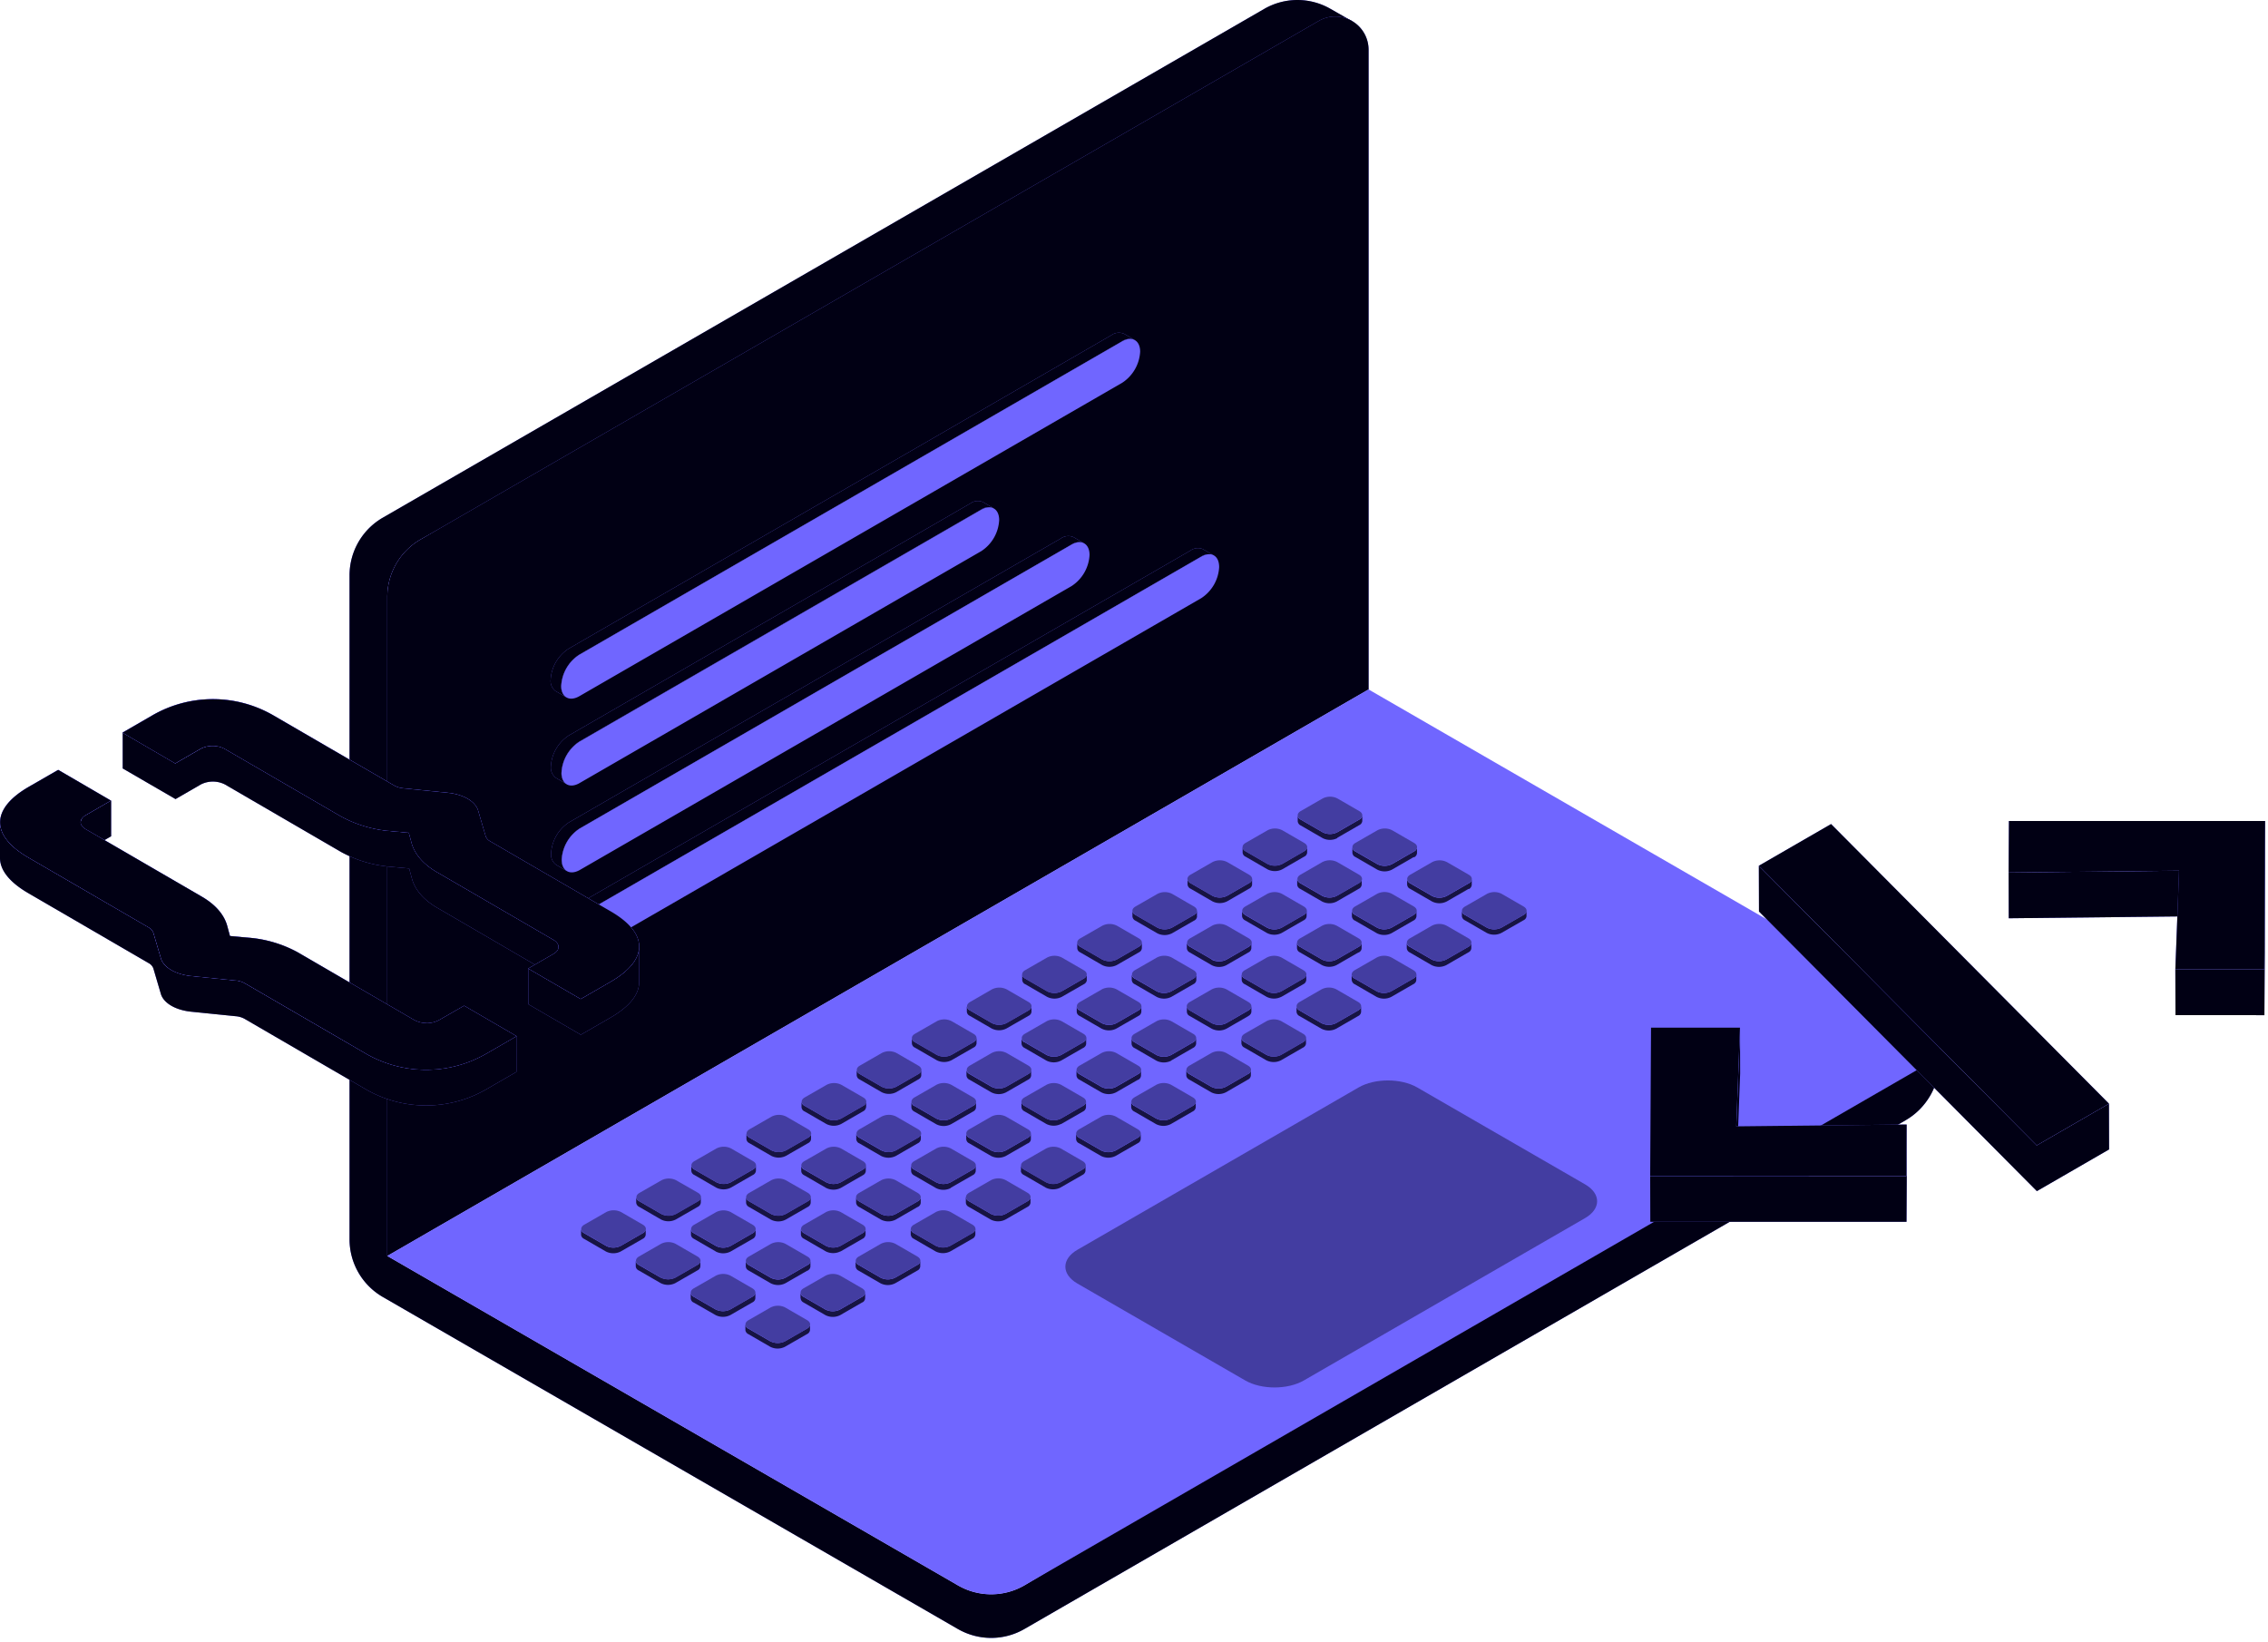 <svg xmlns="http://www.w3.org/2000/svg" xmlns:xlink="http://www.w3.org/1999/xlink" width="279" height="202" fill="none" xmlns:v="https://vecta.io/nano"><style><![CDATA[.B{fill:#010014}.C{fill:#7066ff}.D{fill-rule:evenodd}.E{opacity:.15}]]></style><use xlink:href="#B" class="C"/><use xlink:href="#B" opacity=".25" class="B"/><use xlink:href="#C" class="C"/><g class="B"><use xlink:href="#C" opacity=".5"/><path opacity=".3" d="M163.715 9.342v71.279c.001.458-.118.909-.346 1.307s-.556.729-.952.96L54.25 145.333a1.306 1.306 0 0 1-.656.183c-.231.001-.458-.06-.658-.174a1.302 1.302 0 0 1-.48-.484c-.114-.2-.172-.43-.169-.66V72.919a2.612 2.612 0 0 1 1.298-2.264L161.752 8.21a1.302 1.302 0 0 1 .656-.183 1.298 1.298 0 0 1 .658.174 1.305 1.305 0 0 1 .48.483c.114.201.172.428.17.66h0z"/></g><path d="M236.5 124.16l-68.152-39.35-120.714 69.695L117.84 195.03a8.175 8.175 0 0 0 8.178 0L236.5 131.24a4.079 4.079 0 0 0 1.498-1.496 4.084 4.084 0 0 0 0-4.088 4.079 4.079 0 0 0-1.498-1.496h0z" class="C"/><path opacity=".4" d="M194.987 145.696c1.98 1.143 1.98 3.012 0 4.155l-34.6 19.975c-1.98 1.142-5.217 1.142-7.195 0L132.54 157.9c-1.978-1.143-1.978-3.012 0-4.155l34.598-19.974c1.98-1.143 5.217-1.143 7.195 0l20.655 11.925z" class="B"/><g opacity=".8" class="B"><path d="M164.505 103.067l2.7-1.558c.103-.045.193-.116.26-.207s.107-.198.118-.3v-.694a.634.634 0 0 1-.118.311.638.638 0 0 1-.259.209l-2.7 1.558c-.28.142-.588.216-.9.216a1.984 1.984 0 0 1-.901-.216l-2.696-1.558c-.1-.047-.2-.12-.254-.2s-.104-.198-.114-.3v.7a.629.629 0 0 0 .114.309.631.631 0 0 0 .254.21l2.696 1.558a1.984 1.984 0 0 0 .901.216 1.986 1.986 0 0 0 .9-.216zm-3.705 1.83v-.7c-.012.1-.052.218-.118.308s-.154.163-.256.2l-2.7 1.558c-.28.14-.588.214-.9.214s-.62-.074-.9-.214l-2.695-1.558c-.102-.047-.2-.12-.254-.2a.63.63 0 0 1-.115-.31v.694c.01.1.048.22.113.3s.154.164.256.2l2.695 1.558a2.001 2.001 0 0 0 .901.214 1.998 1.998 0 0 0 .901-.214l2.7-1.558c.102-.046.2-.118.257-.2s.106-.198.117-.3zm-6.772 3.222v.706c-.01.112-.052.22-.117.3s-.155.164-.257.2l-2.7 1.558c-.28.142-.6.216-.902.216a1.988 1.988 0 0 1-.902-.216l-2.693-1.558a.625.625 0 0 1-.255-.209.627.627 0 0 1-.114-.3v-.7a.63.63 0 0 0 .115.309.626.626 0 0 0 .254.21l2.695 1.558a1.987 1.987 0 0 0 1.802 0l2.7-1.558a.623.623 0 0 0 .262-.215c.066-.095.105-.205.112-.32zm-6.78 4.6v-.686c-.012.1-.053.217-.118.306s-.154.16-.256.206l-2.7 1.558a2.001 2.001 0 0 1-.901.214 1.998 1.998 0 0 1-.901-.214l-2.695-1.558c-.103-.046-.2-.118-.255-.2s-.105-.198-.114-.3v.693a.636.636 0 0 0 .114.31.633.633 0 0 0 .255.209l2.692 1.558a2.001 2.001 0 0 0 .901.214 1.998 1.998 0 0 0 .901-.214l2.713-1.558c.103-.046.2-.118.257-.2s.106-.198.117-.3zm-6.778 3.228v.694a.64.64 0 0 1-.117.31.658.658 0 0 1-.257.21l-2.713 1.558a1.987 1.987 0 0 1-.901.216 1.984 1.984 0 0 1-.901-.216l-2.693-1.558c-.102-.046-.2-.118-.255-.2a.629.629 0 0 1-.114-.309v-.7c.01.112.05.218.114.3a.633.633 0 0 0 .255.209l2.695 1.558a1.988 1.988 0 0 0 .9.215 1.982 1.982 0 0 0 .9-.215l2.7-1.558c.103-.046.192-.12.257-.2s.106-.2.117-.312zm-6.78 4.607v-.7c-.01.1-.052.218-.117.308a.655.655 0 0 1-.256.21l-2.7 1.557c-.28.143-.6.217-.902.217s-.623-.074-.903-.217l-2.692-1.557c-.102-.046-.2-.12-.255-.2s-.104-.198-.114-.3v.694a.629.629 0 0 0 .114.309c.065.1.153.164.255.2l2.692 1.558a2.001 2.001 0 0 0 .901.214 1.998 1.998 0 0 0 .901-.214l2.714-1.558a.63.63 0 0 0 .256-.21.633.633 0 0 0 .117-.309zm-6.8 3.222v.693c-.01.112-.05.22-.117.3s-.154.164-.257.2l-2.713 1.558a1.987 1.987 0 0 1-1.802 0l-2.695-1.558c-.102-.046-.2-.12-.254-.2a.64.64 0 0 1-.115-.309v-.693a.636.636 0 0 0 .114.31.62.62 0 0 0 .255.209l2.692 1.558a1.999 1.999 0 0 0 1.802 0l2.713-1.558c.103-.046.193-.118.26-.2a.634.634 0 0 0 .118-.31zm-6.76 4.606v-.7c-.012.112-.053.218-.12.3a.631.631 0 0 1-.258.208l-2.713 1.558a1.987 1.987 0 0 1-1.802 0l-2.692-1.558a.62.62 0 0 1-.255-.209.636.636 0 0 1-.114-.31v.693a.641.641 0 0 0 .115.31c.065.092.152.163.254.2l2.695 1.558a1.998 1.998 0 0 0 .901.214 2.001 2.001 0 0 0 .901-.214l2.713-1.558c.103-.046.2-.118.257-.2s.106-.198.117-.3zm-6.8 3.222v.693c-.01.113-.05.22-.118.3s-.155.164-.258.2l-2.7 1.558a1.987 1.987 0 0 1-1.802 0l-2.695-1.558c-.102-.047-.2-.12-.255-.2s-.104-.198-.114-.3v-.693c.01.112.048.218.112.3a.63.63 0 0 0 .254.209l2.695 1.558c.28.142.588.216.9.216a1.987 1.987 0 0 0 .901-.216l2.714-1.558a.631.631 0 0 0 .258-.208c.066-.092.107-.2.118-.3zm-6.778 4.605v-.7c-.012.1-.052.218-.118.308s-.154.163-.256.208l-2.714 1.558a1.984 1.984 0 0 1-.901.216 1.986 1.986 0 0 1-.9-.216l-2.695-1.558c-.102-.046-.2-.12-.254-.2a.64.64 0 0 1-.115-.309v.693a.633.633 0 0 0 .115.309c.065.092.152.164.254.2l2.695 1.558c.28.14.6.214.9.214s.622-.074.9-.214l2.7-1.558a.636.636 0 0 0 .258-.21.669.669 0 0 0 .12-.31zm-6.78 3.224v.693c-.01.112-.05.22-.116.3a.637.637 0 0 1-.258.208l-2.711 1.558c-.28.142-.588.216-.9.216a1.987 1.987 0 0 1-.901-.216l-2.695-1.558c-.102-.046-.19-.12-.254-.2s-.104-.198-.114-.3v-.693c.01.1.05.218.114.3s.152.164.254.2l2.695 1.558c.279.14.588.215.9.215a2.003 2.003 0 0 0 .901-.215l2.711-1.558c.102-.046.2-.118.257-.2a.638.638 0 0 0 .117-.309zm-6.779 4.62v-.694c-.011.112-.051.22-.117.3a.64.64 0 0 1-.257.209l-2.711 1.558a1.987 1.987 0 0 1-1.802 0l-2.695-1.558a.641.641 0 0 1-.254-.21.633.633 0 0 1-.114-.31v.694c.01.1.049.218.114.3s.153.163.255.2l2.695 1.558a2 2 0 0 0 .901.214c.313 0 .622-.073.9-.214l2.711-1.558a.64.64 0 0 0 .257-.209.631.631 0 0 0 .117-.31zm-6.782 3.2v.693a.631.631 0 0 1-.117.31.639.639 0 0 1-.257.209l-2.711 1.558c-.28.142-.589.216-.902.216s-.623-.074-.902-.216l-2.692-1.558a.625.625 0 0 1-.255-.21c-.065-.1-.104-.198-.114-.3v-.693c.01.112.049.22.114.3s.153.164.255.2l2.695 1.558c.28.14.588.215.9.215a2.001 2.001 0 0 0 .901-.215l2.711-1.558a.63.63 0 0 0 .258-.208.628.628 0 0 0 .116-.311zm-11.666 6.006l-2.695-1.558c-.102-.046-.19-.12-.254-.2s-.104-.198-.114-.3v.693c.01.112.05.22.114.3a.631.631 0 0 0 .255.209l2.693 1.558a2.005 2.005 0 0 0 1.804 0l2.711-1.558a.639.639 0 0 0 .257-.21.638.638 0 0 0 .117-.31v-.693a.628.628 0 0 1-.116.31.623.623 0 0 1-.258.209l-2.711 1.558c-.28.142-.588.216-.9.216a1.987 1.987 0 0 1-.901-.216zm99.385-47.835l-2.7 1.558a2.001 2.001 0 0 1-.901.214 1.998 1.998 0 0 1-.901-.214l-2.695-1.558c-.102-.047-.2-.12-.254-.2s-.105-.198-.115-.3v-.693a.64.64 0 0 0 .115.309.643.643 0 0 0 .254.211l2.695 1.557a1.999 1.999 0 0 0 .901.215 1.998 1.998 0 0 0 .9-.215l2.713-1.557c.103-.046.2-.12.257-.2s.106-.198.117-.3v.7a.635.635 0 0 1-.118.312.644.644 0 0 1-.258.21zm-11.294 4.777l-2.695-1.558c-.1-.046-.186-.117-.25-.206s-.104-.193-.116-.302v.7c.01.112.05.218.114.3a.63.63 0 0 0 .254.209l2.695 1.558c.28.142.588.216.9.216a1.984 1.984 0 0 0 .901-.216l2.7-1.558c.103-.044.193-.116.258-.208s.106-.2.116-.3v-.7c-.01.112-.05.22-.117.3s-.156.163-.26.208l-2.7 1.558a1.988 1.988 0 0 1-.9.215 1.982 1.982 0 0 1-.9-.215zm-9.476 2.358l2.695 1.558c.28.142.588.216.9.216a1.984 1.984 0 0 0 .901-.216l2.7-1.558a.636.636 0 0 0 .258-.21.645.645 0 0 0 .119-.31v.68c-.01.112-.05.22-.117.3s-.154.164-.257.2l-2.7 1.558a1.998 1.998 0 0 1-1.802 0l-2.695-1.558a.633.633 0 0 1-.255-.209.636.636 0 0 1-.114-.31v-.693a.642.642 0 0 0 .11.316.638.638 0 0 0 .256.216zm-4.083 5.47l-2.695-1.558c-.104-.045-.195-.116-.262-.208s-.1-.2-.12-.3v.693a.636.636 0 0 0 .114.31.633.633 0 0 0 .255.209l2.692 1.558c.282.144.593.22.9.22s.628-.075.9-.22l2.7-1.558c.102-.046.2-.118.257-.2s.106-.198.117-.3v-.693a.641.641 0 0 1-.116.31.636.636 0 0 1-.258.21l-2.7 1.558a1.999 1.999 0 0 1-1.802 0zm-9.482 2.358l2.695 1.558a1.987 1.987 0 0 0 1.802 0l2.7-1.558a.62.62 0 0 0 .258-.21c.066-.093.106-.198.116-.3v.7c-.01.112-.05.218-.117.3s-.154.163-.257.2l-2.7 1.558c-.28.14-.6.214-.903.214s-.622-.073-.902-.214l-2.692-1.558c-.102-.046-.2-.118-.255-.2a.629.629 0 0 1-.114-.309v-.694a.635.635 0 0 0 .114.31.617.617 0 0 0 .255.211zm-4.077 5.472l-2.695-1.558c-.103-.045-.2-.117-.256-.2a.618.618 0 0 1-.113-.31v.693c.01.112.05.22.114.3s.153.164.255.2l2.693 1.557a1.985 1.985 0 0 0 .901.217 1.984 1.984 0 0 0 .9-.217l2.714-1.557c.102-.046.2-.118.257-.2s.106-.198.117-.3v-.693a.634.634 0 0 1-.118.31.636.636 0 0 1-.256.209l-2.7 1.558a1.988 1.988 0 0 1-.9.215 1.982 1.982 0 0 1-.9-.215zm-9.474 2.357l2.692 1.558c.28.142.6.216.902.216s.623-.074.903-.216l2.7-1.558c.103-.046.2-.12.257-.2s.106-.198.117-.3v.7c-.01.112-.05.22-.117.3s-.154.163-.257.2l-2.713 1.558a1.999 1.999 0 0 1-.901.215 1.998 1.998 0 0 1-.9-.215l-2.692-1.558a.633.633 0 0 1-.255-.209c-.065-.092-.104-.198-.114-.3v-.693a.625.625 0 0 0 .113.311.626.626 0 0 0 .256.211zm-4.087 5.47l-2.693-1.558c-.103-.045-.192-.117-.257-.2s-.105-.2-.114-.3v.694c.01.1.05.217.115.3s.152.163.254.2l2.695 1.558a1.984 1.984 0 0 0 .901.216 1.987 1.987 0 0 0 .901-.216l2.713-1.558c.103-.046.2-.118.257-.2a.64.64 0 0 0 .117-.31v-.694c-.01.112-.052.22-.117.3a.648.648 0 0 1-.257.21l-2.713 1.558c-.28.14-.588.215-.9.215a1.999 1.999 0 0 1-.901-.215zm-9.472 2.357l2.692 1.558a1.987 1.987 0 0 0 1.802 0l2.714-1.558c.102-.046.2-.118.257-.2s.106-.198.116-.3v.693c-.01.112-.05.22-.117.3a.636.636 0 0 1-.256.209l-2.713 1.56a1.999 1.999 0 0 1-.901.215 1.998 1.998 0 0 1-.9-.215l-2.695-1.558a.719.719 0 0 1-.253-.2c-.063-.08-.105-.198-.116-.3v-.693a.63.63 0 0 0 .115.31c.065.092.154.164.257.2zm-4.087 5.47l-2.695-1.558a.629.629 0 0 1-.256-.209c-.065-.1-.104-.2-.113-.3v.693a.64.64 0 0 0 .115.309c.065.1.152.164.254.2l2.695 1.558a1.987 1.987 0 0 0 1.802 0l2.7-1.558a.637.637 0 0 0 .26-.208c.067-.09.107-.2.118-.3v-.693c-.01.112-.052.218-.117.3s-.154.163-.257.2l-2.713 1.558c-.28.14-.588.215-.9.215a1.999 1.999 0 0 1-.901-.215zm-9.475 2.364l2.695 1.558a1.987 1.987 0 0 0 .901.216 1.984 1.984 0 0 0 .901-.216l2.714-1.558c.102-.046.2-.118.257-.2a.65.65 0 0 0 .117-.311v.694a.645.645 0 0 1-.119.31.661.661 0 0 1-.258.21l-2.7 1.558a1.998 1.998 0 0 1-.901.214 2.001 2.001 0 0 1-.901-.214l-2.695-1.558c-.102-.046-.19-.12-.254-.2s-.104-.198-.114-.3v-.694c.011.112.05.218.115.3a.625.625 0 0 0 .254.21zm.805 4.067v-.693a.642.642 0 0 1-.116.31.635.635 0 0 1-.255.209l-2.713 1.558a2.001 2.001 0 0 1-1.802 0l-2.695-1.558c-.101-.046-.189-.12-.253-.2s-.104-.198-.115-.3v.693a.633.633 0 0 0 .114.31.641.641 0 0 0 .254.21l2.695 1.558a1.987 1.987 0 0 0 1.802 0l2.711-1.558a.629.629 0 0 0 .258-.208.628.628 0 0 0 .116-.312zm-11.666 6.013l-2.695-1.558c-.102-.046-.19-.12-.254-.2s-.104-.198-.114-.3v-.694a.633.633 0 0 0 .114.31c.065.1.152.163.254.2l2.695 1.558a1.987 1.987 0 0 0 1.802 0l2.711-1.558a.622.622 0 0 0 .259-.21.638.638 0 0 0 .118-.31v.694a.631.631 0 0 1-.117.31.639.639 0 0 1-.257.209l-2.711 1.558a2.005 2.005 0 0 1-.902.215c-.314 0-.623-.074-.902-.215zm-6.79 3.215l-2.695-1.557a.643.643 0 0 1-.254-.211.633.633 0 0 1-.115-.309v.693c.01.112.05.22.114.3s.153.164.255.2l2.695 1.558a1.987 1.987 0 0 0 1.802 0l2.711-1.558c.103-.046.191-.118.257-.2a.647.647 0 0 0 .117-.31v-.693a.629.629 0 0 1-.116.311c-.066.1-.155.163-.258.2l-2.711 1.557c-.279.14-.588.215-.9.215a1.993 1.993 0 0 1-.9-.215zm99.394-47.83l-2.7 1.558a1.987 1.987 0 0 1-1.802 0l-2.695-1.558c-.102-.046-.2-.12-.254-.2s-.104-.198-.115-.3v-.693a.636.636 0 0 0 .114.31.633.633 0 0 0 .255.209l2.693 1.558a1.983 1.983 0 0 0 .901.215 1.985 1.985 0 0 0 .9-.215l2.713-1.558c.102-.046.2-.118.257-.2s.106-.198.117-.3v.693a.64.64 0 0 1-.117.311c-.066.1-.154.163-.257.208zm-6.78 3.223l-2.713 1.558c-.28.138-.6.2-.903.205s-.62-.08-.9-.226l-2.695-1.558c-.102-.047-.2-.12-.254-.2s-.104-.198-.115-.3v.693a.64.64 0 0 0 .115.309c.065.1.152.164.254.2l2.695 1.558a2.001 2.001 0 0 0 .901.214 1.998 1.998 0 0 0 .901-.214l2.7-1.558a.628.628 0 0 0 .258-.21.634.634 0 0 0 .118-.31v-.673c-.01.112-.05.22-.117.3s-.154.164-.257.2zm-6.77 4.598l-2.7 1.558a1.987 1.987 0 0 1-.901.216 1.984 1.984 0 0 1-.901-.216l-2.695-1.558c-.102-.046-.2-.12-.255-.2a.629.629 0 0 1-.114-.309v-.693c.01.1.05.217.115.308a.635.635 0 0 0 .254.211l2.695 1.558a1.999 1.999 0 0 0 .901.215 1.998 1.998 0 0 0 .9-.215l2.713-1.558c.102-.046.2-.118.257-.2s.106-.198.117-.3v.693c-.01.112-.05.22-.117.3a.615.615 0 0 1-.26.208zm-9.5 5.474l2.7-1.557a.639.639 0 0 0 .259-.21c.066-.092.107-.2.117-.312v-.7a.634.634 0 0 1-.118.31.636.636 0 0 1-.258.21l-2.7 1.558a1.987 1.987 0 0 1-1.802 0l-2.695-1.558c-.102-.046-.2-.118-.255-.2s-.104-.198-.114-.3v.693c.01.112.05.218.115.3s.152.164.254.2l2.695 1.557a1.999 1.999 0 0 0 .901.215 1.998 1.998 0 0 0 .9-.215z"/><path d="M153.568 124.995l-2.7 1.557a1.985 1.985 0 0 1-.901.217c-.313 0-.62-.075-.9-.217l-2.695-1.557c-.102-.046-.2-.12-.255-.2a.618.618 0 0 1-.113-.31v-.693c.01.112.048.218.113.3a.633.633 0 0 0 .255.209l2.695 1.558a1.988 1.988 0 0 0 .9.215 1.982 1.982 0 0 0 .9-.215l2.7-1.558a.631.631 0 0 0 .258-.208.629.629 0 0 0 .116-.311v.693c-.01.112-.05.22-.117.3a.633.633 0 0 1-.257.21zm-9.5 5.473l2.7-1.558a.636.636 0 0 0 .256-.209c.066-.092.106-.198.118-.3v-.694c-.01.113-.05.22-.116.312a.631.631 0 0 1-.258.208l-2.7 1.558a1.987 1.987 0 0 1-1.802 0l-2.695-1.558c-.102-.047-.2-.12-.255-.2s-.104-.198-.114-.3v.694a.629.629 0 0 0 .114.309c.065.092.153.164.255.2l2.692 1.558c.28.14.6.214.903.214s.622-.073.902-.214zM140 132.823l-2.713 1.558a1.987 1.987 0 0 1-1.802 0l-2.693-1.558c-.102-.046-.2-.118-.255-.2s-.104-.198-.113-.3v-.694a.625.625 0 0 0 .113.311.633.633 0 0 0 .255.209l2.696 1.558a1.996 1.996 0 0 0 .901.215 1.998 1.998 0 0 0 .9-.215l2.7-1.558a.636.636 0 0 0 .258-.21c.066-.092.106-.2.116-.3v.694a.64.64 0 0 1-.117.31.632.632 0 0 1-.257.209zm-9.493 5.473l2.713-1.558a.636.636 0 0 0 .256-.209.634.634 0 0 0 .118-.31v-.693c-.01.112-.05.22-.117.3s-.155.163-.257.2l-2.7 1.558c-.28.142-.6.216-.902.216a1.988 1.988 0 0 1-.902-.216l-2.693-1.558a.633.633 0 0 1-.255-.209.636.636 0 0 1-.114-.31v.693c.01.112.05.22.114.3a.625.625 0 0 0 .255.209l2.693 1.558a1.999 1.999 0 0 0 .901.215c.312 0 .62-.074.9-.215zm-4.067 2.354l-2.713 1.558a1.987 1.987 0 0 1-1.802 0l-2.695-1.558c-.102-.046-.2-.118-.254-.2s-.103-.198-.112-.3v-.693a.629.629 0 0 0 .114.309c.065.092.153.164.255.2l2.692 1.558a2.001 2.001 0 0 0 .901.214 1.998 1.998 0 0 0 .901-.214l2.713-1.558c.103-.046.2-.118.257-.2s.106-.198.117-.3v.693c-.01.112-.05.22-.117.3s-.154.164-.257.2zm-9.492 5.475l2.713-1.558c.1-.046.2-.118.254-.208a.632.632 0 0 0 .117-.306v-.694a.64.64 0 0 1-.117.311.632.632 0 0 1-.257.209l-2.713 1.558a1.987 1.987 0 0 1-1.802 0l-2.692-1.558c-.103-.046-.2-.118-.255-.2s-.105-.198-.114-.3v.7c.01.1.05.217.115.308a.635.635 0 0 0 .254.211l2.695 1.558a1.998 1.998 0 0 0 .901.214 2.001 2.001 0 0 0 .901-.214zm-4.068 2.355l-2.7 1.558a1.987 1.987 0 0 1-1.802 0l-2.695-1.558a.65.65 0 0 1-.254-.211c-.064-.1-.104-.197-.115-.3v-.693c.01.112.05.22.114.3a.633.633 0 0 0 .255.209l2.693 1.558a1.999 1.999 0 0 0 .901.215 1.998 1.998 0 0 0 .9-.215l2.713-1.558c.102-.046.2-.118.257-.2s.106-.198.117-.3v.693c-.01.112-.05.22-.117.3a.632.632 0 0 1-.257.209zm-9.48 5.473l2.7-1.558c.103-.045.2-.117.257-.208a.619.619 0 0 0 .119-.308v-.694a.623.623 0 0 1-.117.31c-.065.092-.154.164-.257.2l-2.713 1.558a1.987 1.987 0 0 1-1.802 0l-2.695-1.558a.643.643 0 0 1-.254-.211c-.065-.1-.104-.197-.115-.3v.7c.01.1.05.218.114.3s.152.164.254.2l2.695 1.558a2.001 2.001 0 0 0 .901.214 1.998 1.998 0 0 0 .901-.214zm-4.08 2.355l-2.711 1.558c-.28.142-.588.216-.9.216a1.987 1.987 0 0 1-.901-.216l-2.695-1.558c-.102-.046-.19-.12-.254-.2s-.104-.198-.114-.3v-.693a.639.639 0 0 0 .115.308.643.643 0 0 0 .253.211l2.695 1.558c.279.14.588.214.9.214a2.003 2.003 0 0 0 .901-.214l2.713-1.558c.102-.046.2-.118.257-.2a.638.638 0 0 0 .117-.309v.693c-.01.112-.05.22-.117.3s-.156.164-.26.208zm-11.287 4.78l-2.695-1.558a.636.636 0 0 1-.251-.203c-.065-.088-.105-.192-.118-.3v.7a.636.636 0 0 0 .114.31c.065.1.152.163.254.2l2.698 1.545a2.013 2.013 0 0 0 .901.214c.313 0 .622-.074.9-.214l2.711-1.558c.103-.046.192-.118.257-.2a.638.638 0 0 0 .117-.311V159a.633.633 0 0 1-.377.519l-2.711 1.558a1.987 1.987 0 0 1-1.802 0zm91.802-48.354v-.693a.618.618 0 0 0 .113.309c.065.092.153.164.255.2l2.693 1.558a1.987 1.987 0 0 0 1.802 0l2.713-1.558a.633.633 0 0 0 .257-.21.639.639 0 0 0 .117-.31v.68c-.01.112-.052.22-.117.3s-.154.163-.257.2l-2.713 1.558a2.001 2.001 0 0 1-.901.214 1.998 1.998 0 0 1-.901-.214l-2.695-1.558c-.1-.046-.185-.117-.25-.205s-.105-.192-.117-.3zm-6.78 3.222v.693a.649.649 0 0 0 .114.309.637.637 0 0 0 .252.211l2.695 1.558c.28.142.588.216.9.216a1.984 1.984 0 0 0 .901-.216l2.7-1.558c.103-.046.193-.117.26-.2a.634.634 0 0 0 .118-.311v-.693c-.012.112-.052.22-.118.3a.636.636 0 0 1-.256.209l-2.714 1.558a1.988 1.988 0 0 1-1.8 0l-2.692-1.558c-.103-.045-.2-.117-.256-.2a.618.618 0 0 1-.113-.31zm-6.78 4.606v-.693a.63.63 0 0 0 .115.309c.064.1.152.164.253.2l2.696 1.558a1.984 1.984 0 0 0 .901.216 1.986 1.986 0 0 0 .9-.216l2.713-1.558c.103-.045.2-.118.257-.2s.106-.198.117-.3v.7c-.012.112-.052.22-.12.3s-.155.163-.258.2l-2.7 1.558a2.001 2.001 0 0 1-.901.214 1.998 1.998 0 0 1-.901-.214l-2.696-1.558a.635.635 0 0 1-.253-.21.64.64 0 0 1-.115-.308zm-6.78 3.223v.693a.645.645 0 0 0 .116.31.629.629 0 0 0 .256.209l2.695 1.558a1.987 1.987 0 0 0 1.802 0l2.7-1.558a.637.637 0 0 0 .26-.208.618.618 0 0 0 .115-.311v-.693a.633.633 0 0 1-.374.519l-2.713 1.558a1.999 1.999 0 0 1-1.802 0l-2.695-1.558a.626.626 0 0 1-.254-.21.63.63 0 0 1-.115-.309zm-6.78 4.605v-.694c.01.112.05.22.114.3s.153.163.255.2l2.695 1.558a1.987 1.987 0 0 0 1.802 0l2.7-1.558a.622.622 0 0 0 .259-.209.634.634 0 0 0 .118-.311v.694c-.01.112-.05.22-.117.3a.632.632 0 0 1-.257.209l-2.7 1.558a1.998 1.998 0 0 1-.901.214 2.001 2.001 0 0 1-.901-.214l-2.695-1.558c-.102-.046-.2-.118-.256-.2s-.105-.2-.115-.3zm-6.78 3.223v.693c.01.112.05.22.115.3a.651.651 0 0 0 .257.21l2.695 1.557a1.988 1.988 0 0 0 1.802 0l2.7-1.557c.102-.046.2-.118.257-.2s.106-.198.116-.3v-.693a.634.634 0 0 1-.118.31c-.066.1-.155.164-.258.2l-2.7 1.558a1.998 1.998 0 0 1-.901.214 2.001 2.001 0 0 1-.901-.214l-2.695-1.558a.633.633 0 0 1-.255-.209c-.065-.092-.104-.198-.114-.3zm-6.78 4.607v-.693a.65.65 0 0 0 .114.31c.064.092.153.164.255.2l2.695 1.558a1.987 1.987 0 0 0 1.802 0l2.7-1.558a.631.631 0 0 0 .258-.208c.066-.1.106-.2.115-.3v.693c-.01.112-.05.22-.117.3a.636.636 0 0 1-.256.209l-2.7 1.558c-.28.14-.6.215-.902.215s-.623-.074-.903-.215l-2.692-1.558a.625.625 0 0 1-.255-.209.627.627 0 0 1-.114-.3zm-6.778 3.22v.694a.618.618 0 0 0 .113.309c.065.092.153.164.255.2l2.693 1.558a1.987 1.987 0 0 0 1.802 0l2.713-1.558c.103-.046.2-.118.257-.2s.106-.198.117-.3v-.694a.64.64 0 0 1-.117.311.632.632 0 0 1-.257.209l-2.7 1.558c-.28.14-.588.214-.9.214s-.62-.074-.9-.214l-2.695-1.558a.626.626 0 0 1-.254-.21c-.065-.1-.105-.198-.114-.3zm-6.78 4.608v-.7c.01.112.05.22.114.3s.153.164.255.2l2.692 1.558c.282.144.593.22.9.22s.628-.075.9-.22l2.7-1.558c.102-.046.2-.118.257-.2a.65.65 0 0 0 .117-.311v.694c-.012.112-.052.218-.118.3a.636.636 0 0 1-.256.209l-2.714 1.558a1.998 1.998 0 0 1-.901.214 2.001 2.001 0 0 1-.901-.214l-2.692-1.558a.629.629 0 0 1-.264-.209.636.636 0 0 1-.118-.315zm-6.78 3.222v.693c.01.112.05.22.113.3a.633.633 0 0 0 .255.209l2.693 1.558a1.987 1.987 0 0 0 1.802 0l2.713-1.558a.619.619 0 0 0 .257-.21c.065-.092.106-.198.117-.3v-.693c-.01.112-.05.218-.117.3s-.154.163-.257.2l-2.7 1.558c-.28.14-.6.214-.903.214s-.622-.073-.902-.214l-2.693-1.558c-.102-.046-.2-.118-.254-.2a.629.629 0 0 1-.114-.309zm-6.782 4.606v-.7c.01.112.05.22.113.3s.153.164.255.2l2.693 1.558a1.987 1.987 0 0 0 1.802 0l2.713-1.558c.103-.046.192-.118.257-.2s.106-.198.117-.3v.694a.633.633 0 0 1-.374.519l-2.713 1.558a2.001 2.001 0 0 1-.901.214 1.998 1.998 0 0 1-.901-.214l-2.695-1.558c-.102-.047-.2-.12-.253-.212s-.103-.2-.113-.3zm-6.78 3.222v.693a.649.649 0 0 0 .114.309.637.637 0 0 0 .252.211l2.696 1.558a1.983 1.983 0 0 0 1.801 0l2.714-1.558c.102-.046.2-.118.257-.2a.65.65 0 0 0 .117-.311v-.693a.634.634 0 0 1-.118.31c-.065.1-.154.163-.256.2l-2.714 1.557a1.999 1.999 0 0 1-.901.215 1.998 1.998 0 0 1-.9-.215l-2.693-1.557c-.102-.047-.2-.12-.255-.2s-.104-.198-.114-.3zm-6.779 4.62v-.7a.628.628 0 0 0 .113.309.629.629 0 0 0 .254.21l2.695 1.558a1.987 1.987 0 0 0 1.802 0l2.713-1.558a.632.632 0 0 0 .374-.509v.693a.634.634 0 0 1-.118.31c-.066.1-.155.164-.258.2l-2.7 1.558a1.998 1.998 0 0 1-.901.214 2.001 2.001 0 0 1-.901-.214l-2.7-1.56a.635.635 0 0 1-.25-.212c-.064-.092-.102-.197-.1-.308zm-3.718 5.287l-2.695-1.558a.649.649 0 0 1-.255-.214.645.645 0 0 1-.114-.313v.693c.01.112.05.218.114.3a.625.625 0 0 0 .254.21l2.695 1.558a1.987 1.987 0 0 0 .901.215 1.98 1.98 0 0 0 .9-.215l2.711-1.558a.633.633 0 0 0 .259-.208.631.631 0 0 0 .117-.311v-.685a.637.637 0 0 1-.117.309.633.633 0 0 1-.257.21l-2.713 1.558c-.28.14-.588.214-.9.214a2 2 0 0 1-.901-.214z"/></g><g class="C"><use xlink:href="#D"/><use xlink:href="#E"/><path d="M153.654 108.644l-2.71 1.558a1.984 1.984 0 0 1-.901.216 1.987 1.987 0 0 1-.901-.216l-2.695-1.558c-.493-.285-.5-.755 0-1.038l2.714-1.558a1.998 1.998 0 0 1 .901-.214 2.001 2.001 0 0 1 .901.214l2.692 1.558c.5.283.5.753 0 1.038z"/><use xlink:href="#F"/><use xlink:href="#G"/><path d="M130.605 121.946l2.71-1.558c.496-.285.498-.755 0-1.038l-2.695-1.558a1.987 1.987 0 0 0-1.802 0l-2.71 1.558c-.49.28-.493.75 0 1.038l2.693 1.558a1.988 1.988 0 0 0 .902.216c.313 0 .623-.074.902-.216z"/><use xlink:href="#H"/><use xlink:href="#I"/><use xlink:href="#J"/><use xlink:href="#K"/><path d="M99.416 139.96l-2.711 1.558c-.279.14-.588.215-.9.215a2 2 0 0 1-.901-.215l-2.695-1.558c-.493-.286-.491-.756 0-1.04l2.711-1.558a1.987 1.987 0 0 1 1.802 0l2.692 1.558c.504.283.501.75.003 1.04zm-9.5 5.477l2.711-1.558c.5-.3.5-.76 0-1.04l-2.692-1.558a2 2 0 0 0-.901-.214c-.313 0-.622.073-.9.214L85.43 142.84c-.491.283-.493.75 0 1.04l2.695 1.558a1.987 1.987 0 0 0 1.802 0z"/><use xlink:href="#L"/><path d="M74.588 149.1l-2.713 1.558c-.496.288-.498.75 0 1.04l2.695 1.558a1.987 1.987 0 0 0 1.802 0l2.711-1.558c.493-.28.496-.75 0-1.04l-2.692-1.558c-.28-.14-.588-.214-.9-.214a2.013 2.013 0 0 0-.901.214z"/><use xlink:href="#M"/><use xlink:href="#N"/><use xlink:href="#O"/><use xlink:href="#P"/><use xlink:href="#Q"/><use xlink:href="#R"/><use xlink:href="#S"/><use xlink:href="#T"/><use xlink:href="#U"/><use xlink:href="#V"/><path d="M98.951 142.84l2.711-1.558a1.998 1.998 0 0 1 1.802 0l2.695 1.558c.493.288.5.758 0 1.04l-2.713 1.558a1.987 1.987 0 0 1-1.802 0l-2.695-1.558c-.498-.294-.496-.76.003-1.04zm-2.295 6.507l2.713-1.558c.5-.275.504-.758 0-1.054l-2.698-1.542c-.28-.142-.588-.216-.9-.216a1.987 1.987 0 0 0-.901.216l-2.711 1.558c-.491.28-.493.75 0 1.038l2.695 1.558a2 2 0 0 0 1.802 0zm-8.576 3.92l-2.695-1.558c-.493-.286-.491-.756 0-1.04l2.713-1.558c.279-.14.588-.214.9-.214s.622.074.9.214l2.693 1.558c.496.288.493.758 0 1.04l-2.711 1.558a1.987 1.987 0 0 1-1.802 0z"/><use xlink:href="#W"/><use xlink:href="#X"/><use xlink:href="#Y"/><use xlink:href="#Z"/><use xlink:href="#a"/><use xlink:href="#b"/><path d="M144.076 129.775l2.7-1.558c.5-.286.502-.756 0-1.04l-2.692-1.558a2.001 2.001 0 0 0-.901-.214 1.998 1.998 0 0 0-.901.214l-2.713 1.558c-.49.283-.494.75 0 1.04l2.695 1.558a1.987 1.987 0 0 0 1.802 0z"/><use xlink:href="#c"/><path d="M130.517 137.603l2.71-1.558c.495-.285.498-.755 0-1.038l-2.696-1.558a1.993 1.993 0 0 0-1.799 0l-2.713 1.558c-.49.283-.494.75 0 1.038l2.692 1.558c.28.142.59.216.903.216s.622-.074.902-.216z"/><use xlink:href="#d"/><path d="M116.955 145.437l2.714-1.558c.496-.29.498-.76 0-1.04l-2.695-1.558c-.28-.14-.59-.214-.9-.214a1.998 1.998 0 0 0-.901.214l-2.71 1.558c-.494.283-.496.753 0 1.04l2.692 1.558a1.987 1.987 0 0 0 .901.216 1.984 1.984 0 0 0 .901-.216z"/><use xlink:href="#e"/><use xlink:href="#f"/><use xlink:href="#g"/><use xlink:href="#h"/><use xlink:href="#i"/><use xlink:href="#j"/><use xlink:href="#k"/><use xlink:href="#l"/><use xlink:href="#m"/><use xlink:href="#n"/><use xlink:href="#o"/><use xlink:href="#p"/><use xlink:href="#q"/><use xlink:href="#r"/><use xlink:href="#s"/><use xlink:href="#t"/><use xlink:href="#u"/><path d="M94.794 160.844l-2.711 1.558c-.504.286-.504.756-.003 1.04L94.776 165a2 2 0 0 0 .901.214c.313 0 .622-.073.9-.214l2.713-1.558c.491-.283.493-.753 0-1.04l-2.695-1.558a1.987 1.987 0 0 0-1.802 0z"/></g><g opacity=".4" class="B"><use xlink:href="#D"/><use xlink:href="#E"/><path d="M153.654 108.644l-2.71 1.558a1.984 1.984 0 0 1-.901.216 1.987 1.987 0 0 1-.901-.216l-2.695-1.558c-.493-.285-.5-.755 0-1.038l2.714-1.558a1.998 1.998 0 0 1 .901-.214c.312 0 .62.073.9.214l2.692 1.558c.5.283.5.753 0 1.038z"/><use xlink:href="#F"/><use xlink:href="#G"/><path d="M130.605 121.946l2.71-1.558c.496-.285.498-.755 0-1.038l-2.695-1.558a1.987 1.987 0 0 0-.901-.216 1.984 1.984 0 0 0-.901.216l-2.71 1.558c-.49.28-.493.75 0 1.038l2.693 1.558a1.988 1.988 0 0 0 .902.216c.313 0 .623-.074.902-.216z"/><use xlink:href="#H"/><use xlink:href="#I"/><use xlink:href="#J"/><use xlink:href="#K"/><path d="M99.416 139.96l-2.711 1.558c-.279.14-.588.215-.9.215a2 2 0 0 1-.901-.215l-2.695-1.558c-.493-.286-.491-.756 0-1.04l2.711-1.558a1.987 1.987 0 0 1 1.802 0l2.692 1.558c.504.283.501.75.003 1.04zm-9.5 5.477l2.711-1.558c.5-.3.5-.76 0-1.04l-2.692-1.558a2.013 2.013 0 0 0-.901-.214c-.313 0-.622.074-.9.214l-2.713 1.558c-.491.283-.493.75 0 1.04l2.695 1.558a1.987 1.987 0 0 0 1.802 0z"/><use xlink:href="#L"/><path d="M74.588 149.1l-2.713 1.558c-.496.288-.498.75 0 1.04l2.695 1.558a1.987 1.987 0 0 0 1.802 0l2.711-1.558c.493-.28.496-.75 0-1.04l-2.692-1.558a2.013 2.013 0 0 0-1.802 0z"/><use xlink:href="#M"/><use xlink:href="#N"/><use xlink:href="#O"/><use xlink:href="#P"/><use xlink:href="#Q"/><use xlink:href="#R"/><use xlink:href="#S"/><use xlink:href="#T"/><use xlink:href="#U"/><use xlink:href="#V"/><path d="M98.951 142.84l2.711-1.558c.28-.14.588-.214.9-.214a2.007 2.007 0 0 1 .9.214l2.695 1.558c.493.288.5.758 0 1.04l-2.713 1.558a1.987 1.987 0 0 1-1.802 0l-2.695-1.558c-.498-.294-.496-.76.003-1.04zm-2.295 6.507l2.713-1.558c.5-.275.504-.758 0-1.054l-2.698-1.542c-.28-.142-.588-.216-.9-.216a1.987 1.987 0 0 0-.901.216l-2.711 1.558c-.491.28-.493.75 0 1.038l2.695 1.558c.28.14.588.214.9.214a2 2 0 0 0 .901-.214zm-8.576 3.92l-2.695-1.558c-.493-.286-.491-.756 0-1.04l2.713-1.558c.279-.14.588-.214.9-.214s.622.074.9.214l2.693 1.558c.496.288.493.758 0 1.04l-2.711 1.558c-.28.142-.588.216-.9.216a1.987 1.987 0 0 1-.901-.216z"/><use xlink:href="#W"/><use xlink:href="#X"/><use xlink:href="#Y"/><use xlink:href="#Z"/><use xlink:href="#a"/><use xlink:href="#b"/><path d="M144.076 129.775l2.7-1.558c.5-.286.502-.756 0-1.04l-2.692-1.558a2.001 2.001 0 0 0-.901-.214 1.998 1.998 0 0 0-.901.214l-2.713 1.558c-.49.283-.494.75 0 1.04l2.695 1.558a1.984 1.984 0 0 0 .901.216 1.987 1.987 0 0 0 .901-.216z"/><use xlink:href="#c"/><path d="M130.517 137.603l2.71-1.558c.495-.285.498-.755 0-1.038l-2.696-1.558a1.993 1.993 0 0 0-1.799 0l-2.713 1.558c-.49.283-.494.75 0 1.038l2.692 1.558c.28.142.59.216.902.216s.623-.074.903-.216z"/><use xlink:href="#d"/><path d="M116.955 145.437l2.714-1.558c.496-.29.498-.76 0-1.04l-2.696-1.558c-.28-.14-.588-.214-.9-.214s-.622.074-.9.214l-2.71 1.558c-.494.283-.496.753 0 1.04l2.692 1.558a1.987 1.987 0 0 0 .901.216 1.984 1.984 0 0 0 .901-.216z"/><use xlink:href="#e"/><use xlink:href="#f"/><use xlink:href="#g"/><use xlink:href="#h"/><use xlink:href="#i"/><use xlink:href="#j"/><use xlink:href="#k"/><use xlink:href="#l"/><use xlink:href="#m"/><use xlink:href="#n"/><use xlink:href="#o"/><use xlink:href="#p"/><use xlink:href="#q"/><use xlink:href="#r"/><use xlink:href="#s"/><use xlink:href="#t"/><use xlink:href="#u"/><path d="M94.794 160.844l-2.711 1.558c-.504.286-.504.756-.003 1.04L94.776 165a2 2 0 0 0 1.802 0l2.713-1.558c.491-.283.493-.753 0-1.04l-2.695-1.558a1.987 1.987 0 0 0-1.802 0z"/></g><g class="C"><use xlink:href="#v"/><use xlink:href="#w"/><use xlink:href="#x"/><use xlink:href="#y"/></g><g class="B"><use xlink:href="#v" class="E"/><use xlink:href="#w" class="E"/><use xlink:href="#x" class="E"/><use xlink:href="#y" class="E"/></g><g class="C"><path d="M147.752 68.486L71.343 112.6c-.644.42-1.179.984-1.563 1.65s-.605 1.412-.645 2.18c0 1.392.998 1.977 2.223 1.272l76.41-44.114a4.877 4.877 0 0 0 1.564-1.651 4.862 4.862 0 0 0 .644-2.182c-.004-1.425-.997-1.972-2.222-1.267zM71.343 107.014l60.479-34.917c.644-.419 1.18-.984 1.564-1.649s.605-1.412.645-2.18c0-1.392-.998-1.977-2.227-1.267L71.315 101.92a4.871 4.871 0 0 0-1.566 1.648 4.874 4.874 0 0 0-.647 2.18c.005 1.406 1.002 1.972 2.24 1.267zm-.046-10.682l49.409-28.528a4.853 4.853 0 0 0 1.564-1.648 4.855 4.855 0 0 0 .644-2.18c0-1.392-.997-1.972-2.222-1.267l-49.409 28.523c-.644.419-1.179.984-1.563 1.649s-.605 1.412-.645 2.18c.005 1.411.998 1.977 2.223 1.271zm-.028-10.686l66.776-38.555a4.892 4.892 0 0 0 2.213-3.828c0-1.392-1.002-1.977-2.227-1.267L71.255 80.546c-.646.418-1.183.984-1.567 1.65s-.606 1.414-.646 2.182c.005 1.406 1.002 1.972 2.227 1.267z"/><use xlink:href="#z" class="D"/></g><use xlink:href="#z" opacity=".7" class="B D"/><g class="C D"><path d="M60.301 103.5l14.831 8.618c4.673 2.714 4.655 5.96-.072 8.684l-3.628 2.093-6.449-3.747 3.117-1.802c.822-.475.825-1.243-.036-1.743l-14.326-8.324c-1.625-.944-2.688-2.154-3.088-3.513l-.36-1.326-2.292-.21c-2.122-.167-4.185-.78-6.053-1.8l-14.322-8.32a3.243 3.243 0 0 0-1.477-.356c-.514 0-1.02.122-1.477.356L21.55 93.902l-6.486-3.78 3.628-2.097C20.966 86.699 23.552 86 26.184 86s5.217.699 7.491 2.025l14.83 8.615c.335.179.703.289 1.08.324l5.552.562c1.884.21 3.297 1.045 3.657 2.126l.948 3.218c.101.27.301.49.558.62zm-7.847 22.37a3.268 3.268 0 0 0 1.506-.351l3.135-1.797 6.449 3.747-3.632 2.097a14.803 14.803 0 0 1-7.489 2.035c-2.633 0-5.218-.703-7.49-2.035l-14.831-8.62c-.333-.183-.702-.294-1.081-.324l-5.549-.562c-1.884-.206-3.297-1.042-3.657-2.122l-.951-3.218c-.107-.266-.303-.486-.555-.623l-14.831-8.615c-4.619-2.688-4.637-5.964.047-8.68l3.632-2.093 6.486 3.776-3.117 1.802c-.807.472-.814 1.24 0 1.71l14.312 8.316c1.625.944 2.692 2.155 3.088 3.5l.36 1.33 2.292.21c2.122.168 4.185.782 6.053 1.802l14.322 8.327a3.279 3.279 0 0 0 1.499.379z"/><use xlink:href="#AA"/></g><use xlink:href="#AA" opacity=".4" class="B D"/><use xlink:href="#AB" class="C D"/><use xlink:href="#AB" opacity=".7" class="B D"/><use xlink:href="#AC" class="C D"/><use xlink:href="#AC" opacity=".4" class="B D"/><defs ><path id="B" d="M234.468 137.785l-108.448 62.61c-1.243.72-2.654 1.097-4.09 1.097s-2.847-.378-4.1-1.097L47.089 159.55c-1.243-.72-2.275-1.75-2.993-2.995s-1.096-2.653-1.096-4.09V70.769c.001-1.436.379-2.846 1.096-4.089s1.75-2.276 2.993-2.994L155.514 1.1A8.171 8.171 0 0 1 159.573 0a8.172 8.172 0 0 1 4.065 1.072l2.73 1.558L51.734 66.368c-1.244.718-2.276 1.75-2.994 2.994s-1.096 2.654-1.095 4.09v81.055l70.196 40.524a8.178 8.178 0 0 0 4.09 1.096 8.177 8.177 0 0 0 4.089-1.096l112.522-67.33v3.002c.001 1.434-.375 2.843-1.1 4.086s-1.744 2.277-2.984 2.997h0z"/><path id="C" d="M168.358 6.117v78.694L47.645 154.506V73.452c-0-1.436.378-2.846 1.095-4.09s1.75-2.276 2.994-2.994l110.49-63.793a4.091 4.091 0 0 1 2.044-.547 4.093 4.093 0 0 1 3.541 2.045c.36.622.548 1.327.548 2.044h0z"/><path id="D" d="M164.502 102.374l2.71-1.558c.498-.286.5-.756-.003-1.038l-2.692-1.558c-.28-.141-.588-.214-.9-.214s-.622.073-.9.214l-2.71 1.558c-.49.282-.493.752 0 1.038l2.695 1.558a1.987 1.987 0 0 0 1.802 0z"/><path id="E" d="M157.723 106.29l2.71-1.557c.498-.29.5-.756 0-1.04l-2.693-1.558a1.987 1.987 0 0 0-1.802 0l-2.713 1.558c-.49.28-.494.75 0 1.04l2.695 1.557a1.999 1.999 0 0 0 .901.215c.313 0 .62-.074.9-.215z"/><path id="F" d="M144.174 114.118l2.71-1.558c.488-.288.49-.756 0-1.04l-2.693-1.558a1.983 1.983 0 0 0-1.801 0l-2.714 1.558c-.49.28-.493.75 0 1.04l2.695 1.558a2.001 2.001 0 0 0 .901.214 1.998 1.998 0 0 0 .901-.214z"/><path id="G" d="M140.095 116.475l-2.71 1.558a1.983 1.983 0 0 1-1.801 0l-2.696-1.558c-.493-.285-.5-.755 0-1.038l2.714-1.558a1.993 1.993 0 0 1 1.799 0l2.695 1.558c.5.28.496.75 0 1.038z"/><path id="H" d="M126.536 124.304l-2.713 1.558a1.999 1.999 0 0 1-1.802 0l-2.692-1.558c-.494-.286-.49-.756 0-1.04l2.7-1.558c.28-.14.588-.214.9-.214s.622.074.9.214l2.695 1.558c.5.28.496.75 0 1.04z"/><path id="I" d="M117.044 129.775l2.713-1.558c.496-.286.498-.756 0-1.04l-2.695-1.558a1.987 1.987 0 0 0-1.802 0l-2.71 1.558c-.493.28-.496.75 0 1.04l2.693 1.558a1.984 1.984 0 0 0 .901.216 1.987 1.987 0 0 0 .901-.216z"/><path id="J" d="M112.977 132.132l-2.713 1.558c-.28.142-.588.215-.9.215s-.622-.073-.9-.215l-2.695-1.558c-.493-.285-.49-.755 0-1.038l2.71-1.558a1.987 1.987 0 0 1 1.802 0l2.695 1.558c.5.28.498.75.002 1.038z"/><path id="K" d="M103.485 137.603l2.713-1.558c.496-.285.5-.755-.003-1.038l-2.695-1.558a1.998 1.998 0 0 0-.901-.214 2.001 2.001 0 0 0-.901.214l-2.71 1.558c-.491.283-.493.75 0 1.038l2.695 1.558a1.987 1.987 0 0 0 1.802 0z"/><path id="L" d="M85.868 147.79l-2.711 1.558c-.279.14-.588.214-.901.214s-.622-.073-.9-.214l-2.695-1.558c-.493-.285-.491-.755 0-1.038l2.713-1.558a1.987 1.987 0 0 1 1.802 0l2.693 1.542c.491.296.488.78 0 1.054z"/><path id="M" d="M173.95 104.732l-2.713 1.557c-.28.14-.59.215-.9.215a1.999 1.999 0 0 1-.901-.215l-2.696-1.557c-.493-.29-.5-.76 0-1.04l2.71-1.558a1.987 1.987 0 0 1 1.802 0l2.695 1.558c.5.283.5.75.003 1.04z"/><path id="N" d="M162.68 106.043l-2.7 1.558c-.5.288-.5.758-.003 1.038l2.695 1.558c.28.142.588.215.9.215s.622-.073.9-.215l2.71-1.558c.493-.28.496-.75 0-1.038l-2.693-1.558a1.998 1.998 0 0 0-.901-.214c-.312 0-.62.073-.9.214z"/><path id="O" d="M153.187 111.516l2.713-1.558a1.987 1.987 0 0 1 1.802 0l2.693 1.558c.496.288.493.758 0 1.04l-2.71 1.558a1.987 1.987 0 0 1-1.802 0l-2.695-1.558c-.5-.283-.496-.753 0-1.04z"/><path id="P" d="M149.12 113.87l-2.714 1.558c-.496.288-.498.758 0 1.04l2.695 1.558c.28.14.588.215.9.215a1.999 1.999 0 0 0 .901-.215l2.71-1.558c.493-.28.496-.75 0-1.04l-2.692-1.558a2.001 2.001 0 0 0-.901-.214 1.998 1.998 0 0 0-.901.214z"/><path id="Q" d="M139.615 119.345l2.713-1.558a1.987 1.987 0 0 1 1.802 0l2.693 1.558c.496.288.493.758 0 1.038l-2.71 1.558a1.987 1.987 0 0 1-1.802 0l-2.695-1.558c-.486-.283-.483-.753 0-1.038z"/><path id="R" d="M135.562 121.702l-2.714 1.558c-.503.286-.503.756 0 1.04l2.696 1.558a1.999 1.999 0 0 0 .901.215c.313 0 .62-.074.9-.215l2.7-1.558c.49-.283.494-.753 0-1.04l-2.695-1.558a1.994 1.994 0 0 0-1.799 0z"/><path id="S" d="M126.07 127.173l2.71-1.558a1.998 1.998 0 0 1 .901-.214 2.001 2.001 0 0 1 .901.214l2.695 1.558c.493.288.49.758 0 1.04l-2.71 1.558c-.28.142-.59.216-.902.216a1.988 1.988 0 0 1-.902-.216l-2.693-1.558c-.5-.283-.496-.75 0-1.04z"/><path id="T" d="M122 129.53l-2.7 1.558c-.496.285-.5.755 0 1.038l2.692 1.558a1.999 1.999 0 0 0 1.802 0l2.713-1.558c.49-.283.494-.753 0-1.038l-2.695-1.558a1.987 1.987 0 0 0-1.802 0z"/><path id="U" d="M112.5 135l2.71-1.557a1.999 1.999 0 0 1 .901-.215c.313 0 .62.074.9.215l2.695 1.557c.493.29.49.76 0 1.04l-2.713 1.558a1.987 1.987 0 0 1-1.802 0l-2.693-1.558c-.5-.283-.498-.75 0-1.04z"/><path id="V" d="M108.44 137.36l-2.7 1.558c-.5.288-.5.756-.003 1.04l2.695 1.557c.28.142.588.216.9.216a1.987 1.987 0 0 0 .901-.216l2.714-1.557c.5-.283.493-.753 0-1.04l-2.696-1.558a1.984 1.984 0 0 0-.901-.216c-.313 0-.62.074-.9.216z"/><path id="W" d="M81.311 153.016l-2.713 1.558c-.483.285-.485.755 0 1.038l2.695 1.558c.279.14.588.214.901.214s.622-.073.9-.214l2.711-1.558c.493-.283.496-.753 0-1.038l-2.693-1.558a1.987 1.987 0 0 0-1.802 0z"/><path id="X" d="M180.686 108.647l-2.713 1.558a1.999 1.999 0 0 1-1.802 0l-2.693-1.558c-.496-.286-.493-.756 0-1.04l2.71-1.557a1.999 1.999 0 0 1 1.802 0l2.695 1.557c.5.28.496.75 0 1.04z"/><path id="Y" d="M173.912 111.508l-2.695-1.557c-.28-.143-.59-.217-.903-.217s-.622.074-.902.217l-2.71 1.557c-.5.28-.493.75 0 1.04l2.696 1.558a1.984 1.984 0 0 0 .901.216c.313 0 .62-.074.9-.216l2.713-1.558c.49-.28.493-.75 0-1.04z"/><path id="Z" d="M167.138 116.475l-2.714 1.558a1.987 1.987 0 0 1-.901.216c-.313 0-.62-.074-.9-.216l-2.695-1.558c-.493-.285-.49-.755 0-1.038l2.71-1.558a1.998 1.998 0 0 1 .901-.214 2.001 2.001 0 0 1 .901.214l2.695 1.558c.49.28.488.75.003 1.038z"/><path id="a" d="M157.635 121.946l2.7-1.558c.5-.285.5-.755 0-1.038l-2.692-1.558c-.28-.142-.588-.215-.9-.215s-.622.073-.9.215l-2.714 1.558c-.5.283-.493.75 0 1.038l2.696 1.558a1.984 1.984 0 0 0 .901.216c.313 0 .62-.074.9-.216z"/><path id="b" d="M153.566 124.304l-2.71 1.558a1.999 1.999 0 0 1-1.802 0l-2.695-1.558c-.493-.286-.49-.756 0-1.04l2.713-1.558a1.987 1.987 0 0 1 1.802 0l2.693 1.558c.5.28.498.75 0 1.04z"/><path id="c" d="M140.007 132.132l-2.71 1.558c-.28.142-.588.215-.9.215s-.62-.073-.9-.215l-2.695-1.558c-.493-.285-.49-.755 0-1.038l2.713-1.558a1.983 1.983 0 0 1 1.8 0l2.695 1.558c.5.28.498.75 0 1.038z"/><path id="d" d="M126.448 139.96l-2.713 1.558c-.28.14-.588.214-.9.214s-.622-.074-.9-.214l-2.693-1.558c-.493-.288-.5-.758 0-1.04l2.71-1.558a1.987 1.987 0 0 1 1.802 0l2.695 1.558c.5.283.496.75 0 1.04z"/><path id="e" d="M112.89 147.79l-2.713 1.558a2.001 2.001 0 0 1-.901.214 1.998 1.998 0 0 1-.901-.214l-2.693-1.558c-.496-.288-.493-.758 0-1.038l2.71-1.558a1.987 1.987 0 0 1 1.802 0l2.695 1.558c.5.28.5.763 0 1.038z"/><path id="f" d="M103.407 153.26l2.713-1.558c.486-.293.488-.756-.002-1.04l-2.696-1.557a1.999 1.999 0 0 0-.901-.215c-.313 0-.62.074-.9.215l-2.71 1.557c-.491.283-.493.753 0 1.04l2.695 1.558a1.987 1.987 0 0 0 1.802 0z"/><path id="g" d="M99.33 155.618l-2.713 1.557c-.279.14-.588.215-.9.215s-.622-.074-.901-.215l-2.695-1.557c-.493-.29-.491-.76 0-1.04l2.711-1.558a1.987 1.987 0 0 1 1.802 0l2.695 1.558c.501.28.498.75.003 1.04z"/><path id="h" d="M88.062 156.93l-2.713 1.558c-.499.288-.501.758 0 1.038l2.695 1.558a1.987 1.987 0 0 0 1.802 0l2.711-1.558c.493-.28.496-.75 0-1.038l-2.692-1.558a2 2 0 0 0-.901-.214c-.313 0-.622.073-.9.214z"/><path id="i" d="M180.22 111.516l2.71-1.558a1.983 1.983 0 0 1 1.801 0l2.696 1.558c.493.288.5.758 0 1.04l-2.714 1.558a1.987 1.987 0 0 1-1.802 0l-2.692-1.558c-.5-.283-.5-.753 0-1.04z"/><path id="j" d="M176.15 113.874l-2.71 1.558c-.498.285-.5.755 0 1.038l2.693 1.558c.28.142.588.215.9.215s.622-.073.9-.215l2.713-1.558c.49-.283.494-.753 0-1.038l-2.695-1.558a1.987 1.987 0 0 0-1.802 0z"/><path id="k" d="M166.66 119.345l2.71-1.558a1.998 1.998 0 0 1 .901-.214 2.001 2.001 0 0 1 .901.214l2.695 1.558c.493.288.5.758 0 1.038l-2.714 1.558a1.984 1.984 0 0 1-.901.216c-.313 0-.62-.074-.9-.216l-2.695-1.558c-.498-.283-.496-.75.003-1.038z"/><path id="l" d="M162.578 121.702l-2.71 1.558c-.485.286-.488.756-.002 1.04l2.695 1.558a1.999 1.999 0 0 0 1.802 0l2.713-1.558c.49-.283.494-.753 0-1.04l-2.695-1.558a1.987 1.987 0 0 0-1.802 0z"/><path id="m" d="M153.098 127.173l2.714-1.558a1.998 1.998 0 0 1 .901-.214 2.001 2.001 0 0 1 .901.214l2.692 1.558c.496.288.494.758 0 1.04l-2.7 1.558c-.28.142-.588.216-.9.216a1.984 1.984 0 0 1-.901-.216l-2.696-1.558c-.5-.283-.5-.75 0-1.04z"/><path id="n" d="M149.032 129.53l-2.713 1.558c-.496.285-.5.755 0 1.038l2.695 1.558a2.001 2.001 0 0 0 .901.214 1.998 1.998 0 0 0 .901-.214l2.71-1.558c.493-.283.496-.753 0-1.038l-2.693-1.558a1.987 1.987 0 0 0-1.802 0z"/><path id="o" d="M139.54 135l2.713-1.557a1.999 1.999 0 0 1 .901-.215c.313 0 .62.074.9.215l2.692 1.557c.496.29.494.76 0 1.04l-2.7 1.558a1.987 1.987 0 0 1-1.802 0l-2.695-1.558c-.5-.28-.496-.75 0-1.04z"/><path id="p" d="M135.473 137.36l-2.713 1.558c-.496.288-.498.756 0 1.04l2.695 1.557c.28.14.588.215.9.215a1.999 1.999 0 0 0 .901-.215l2.71-1.557c.493-.283.496-.753 0-1.04l-2.695-1.558a1.983 1.983 0 0 0-1.8 0z"/><path id="q" d="M125.98 142.84l2.713-1.558a2.007 2.007 0 0 1 .9-.214 2.006 2.006 0 0 1 .899.214l2.696 1.558c.493.288.5.758 0 1.04l-2.71 1.558c-.28.144-.593.22-.91.22s-.627-.075-.91-.22l-2.692-1.558c-.486-.29-.483-.76.013-1.04z"/><path id="r" d="M121.912 145.177l-2.71 1.558c-.496.296-.498.78 0 1.04l2.693 1.557c.28.14.59.215.902.215s.622-.074.902-.215l2.71-1.557c.49-.283.493-.753 0-1.04l-2.695-1.558a1.987 1.987 0 0 0-1.802 0z"/><path id="s" d="M112.422 150.658l2.71-1.558c.28-.14.588-.214.9-.214s.62.074.9.214l2.695 1.558c.493.288.5.758 0 1.04l-2.714 1.558a1.984 1.984 0 0 1-.901.216c-.313 0-.62-.074-.9-.216l-2.692-1.558c-.5-.288-.496-.75 0-1.04z"/><path id="t" d="M108.353 153.016l-2.71 1.558c-.498.285-.5.755 0 1.038l2.693 1.558a1.998 1.998 0 0 0 .901.214 2.001 2.001 0 0 0 .901-.214l2.713-1.558c.49-.283.494-.753 0-1.038l-2.695-1.558a1.987 1.987 0 0 0-1.802 0z"/><path id="u" d="M98.85 158.487l2.71-1.558a1.998 1.998 0 0 1 .901-.214 2.001 2.001 0 0 1 .901.214l2.695 1.558c.493.288.49.758 0 1.038l-2.713 1.558c-.28.142-.588.216-.9.216a1.984 1.984 0 0 1-.901-.216l-2.696-1.558c-.485-.28-.483-.75.003-1.038z"/><path id="v" d="M148.02 67.572a1.568 1.568 0 0 0-.81-.135 1.575 1.575 0 0 0-.768.293L70.034 111.844a4.866 4.866 0 0 0-1.564 1.646 4.86 4.86 0 0 0-.645 2.177c-.029.274.016.55.13.8s.291.466.515.625l1.309.76c-.224-.16-.402-.375-.515-.625s-.158-.526-.13-.8a4.866 4.866 0 0 1 .645-2.178c.384-.666.919-1.23 1.563-1.65l76.409-44.114c.226-.162.49-.262.768-.289s.556.02.8.136l-1.31-.76z"/><path id="w" d="M68.443 106.406l1.304.76c-.223-.16-.4-.375-.513-.624s-.159-.524-.132-.796a4.874 4.874 0 0 1 .647-2.18 4.87 4.87 0 0 1 1.566-1.648L131.8 67.002a1.578 1.578 0 0 1 .77-.293c.278-.028.558.019.812.135l-1.308-.76a1.572 1.572 0 0 0-.811-.135c-.277.028-.542.129-.767.293L70.006 101.158a4.871 4.871 0 0 0-1.566 1.648 4.874 4.874 0 0 0-.647 2.18 1.546 1.546 0 0 0 .132.798 1.552 1.552 0 0 0 .517.622h0z"/><path id="x" d="M68.41 95.706l1.309.76c-.224-.159-.402-.375-.515-.625a1.549 1.549 0 0 1-.13-.799c.04-.767.261-1.514.645-2.179a4.871 4.871 0 0 1 1.563-1.649L120.69 62.691a1.554 1.554 0 0 1 .767-.293c.278-.027.558.021.8.14l-1.308-.76a1.554 1.554 0 0 0-.81-.14 1.553 1.553 0 0 0-.768.293L69.974 90.476a4.858 4.858 0 0 0-1.564 1.646c-.384.665-.605 1.411-.645 2.177-.025.27.021.542.135.789a1.55 1.55 0 0 0 .51.617h0z"/><path id="y" d="M68.378 85.033l1.308.76a1.563 1.563 0 0 1-.512-.624 1.564 1.564 0 0 1-.133-.796c.04-.768.261-1.516.646-2.182s.922-1.232 1.567-1.65L138.03 41.991c.225-.164.5-.265.767-.293a1.567 1.567 0 0 1 .81.135l-1.308-.76a1.567 1.567 0 0 0-.81-.135c-.278.028-.543.129-.768.293L69.951 79.8c-.645.418-1.182.983-1.567 1.648a4.864 4.864 0 0 0-.646 2.18 1.555 1.555 0 0 0 .64 1.415h0z"/><path id="z" d="M24.71 96.5l-3.117 1.802-6.496-3.769v-4.407l6.486 3.78 3.117-1.802a3.243 3.243 0 0 1 1.477-.356c.514 0 1.02.122 1.477.356l14.322 8.319a15.091 15.091 0 0 0 6.053 1.802l2.292.21.36 1.326c.4 1.35 1.463 2.57 3.088 3.513l14.326 8.323c.178.077.332.2.446.356s.184.34.202.534v4.407c-.018-.193-.088-.377-.202-.534s-.268-.28-.446-.356l-14.312-8.33c-1.625-.944-2.688-2.154-3.091-3.513l-.36-1.326-2.292-.21a15.14 15.14 0 0 1-6.053-1.801l-14.319-8.323a3.268 3.268 0 0 0-1.479-.354c-.514 0-1.021.121-1.479.354zm50.371 24.285c2.367-1.366 3.542-2.865 3.542-4.364v4.414c.004 1.5-1.178 2.998-3.542 4.364l-3.628 2.093-6.45-3.747v-4.407l6.45 3.747 3.628-2.1zM10.55 104.68l3.12-1.802v-4.407l-3.117 1.802c-.171.075-.318.195-.426.346s-.174.33-.2.515v4.407a1.051 1.051 0 0 1 .19-.513 1.04 1.04 0 0 1 .422-.348zm41.859 26.907c2.633 0 5.218-.703 7.49-2.035l3.632-2.097v4.407l-3.628 2.097c-2.271 1.332-4.856 2.035-7.49 2.035a14.803 14.803 0 0 1-7.489-2.035l-14.83-8.62a2.688 2.688 0 0 0-1.081-.324l-5.549-.562c-1.885-.206-3.297-1.045-3.657-2.126l-.948-3.218c-.11-.265-.306-.484-.558-.62L3.473 109.87C1.167 108.527 0 107.04 0 105.547v-4.403c.007 1.495 1.17 2.983 3.473 4.324l14.83 8.615a1.236 1.236 0 0 1 .555.623l.951 3.218c.349 1.09 1.773 1.917 3.657 2.122l5.542.562a2.687 2.687 0 0 1 1.081.324l14.83 8.62a14.803 14.803 0 0 0 7.489 2.035z"/><path id="AA" d="M60.302 103.5l14.831 8.618c4.673 2.714 4.655 5.96-.072 8.684l-3.628 2.093-6.45-3.747 3.117-1.802c.822-.475.825-1.243-.036-1.743l-14.326-8.324c-1.625-.944-2.688-2.154-3.088-3.513l-.36-1.326-2.292-.21c-2.122-.167-4.185-.78-6.053-1.8l-14.322-8.32a3.243 3.243 0 0 0-1.477-.356c-.514 0-1.02.122-1.477.356l-3.117 1.802-6.486-3.78 3.628-2.097a14.867 14.867 0 0 1 14.982 0l14.83 8.615a2.85 2.85 0 0 0 1.081.324l5.552.562c1.884.21 3.297 1.045 3.657 2.126l.948 3.218a1.142 1.142 0 0 0 .558.62zm-7.847 22.37c.523.005 1.039-.115 1.506-.35l3.135-1.797 6.449 3.747-3.632 2.097c-2.271 1.332-4.856 2.035-7.489 2.035s-5.218-.703-7.49-2.035l-14.83-8.62a2.687 2.687 0 0 0-1.081-.324l-5.549-.562c-1.884-.206-3.297-1.042-3.657-2.122l-.951-3.218c-.107-.266-.303-.486-.555-.623l-14.83-8.615c-4.619-2.688-4.637-5.964.047-8.68l3.632-2.093 6.486 3.776-3.117 1.802c-.807.472-.814 1.24 0 1.71l14.312 8.316c1.625.944 2.692 2.155 3.088 3.5l.36 1.33 2.292.21a15.125 15.125 0 0 1 6.053 1.802l14.322 8.327a3.279 3.279 0 0 0 1.499.379z"/><path id="AB" d="M278.645 101l-.103 18.252h-10.94l.016 5.63 10.94.002.103-18.255-.016-5.628zm-10.568 11.738l-.016-5.63-20.966.225.016 5.63 20.966-.226zm-51.71-6.233l34.185 34.395 8.882-5.13.016 5.63-8.882 5.13-34.185-34.398-.016-5.628zm-2.3 25.543l-.016-5.63-.458 12.143.016 5.63.458-12.143zM203 144.672h31.515l.032-6.336.018 5.63-.034 6.334h-31.515l-.016-5.628z"/><path id="AC" d="M247.13 101l-.035 6.334 20.966-.225-.458 12.143h10.938l.103-18.252H247.13zm-30.762 5.505l34.185 34.395 8.882-5.13-34.185-34.396-8.882 5.13zm-13.265 19.912l10.94.002-.458 12.143 20.963-.226-.032 6.336H203l.103-18.255z"/></defs></svg>